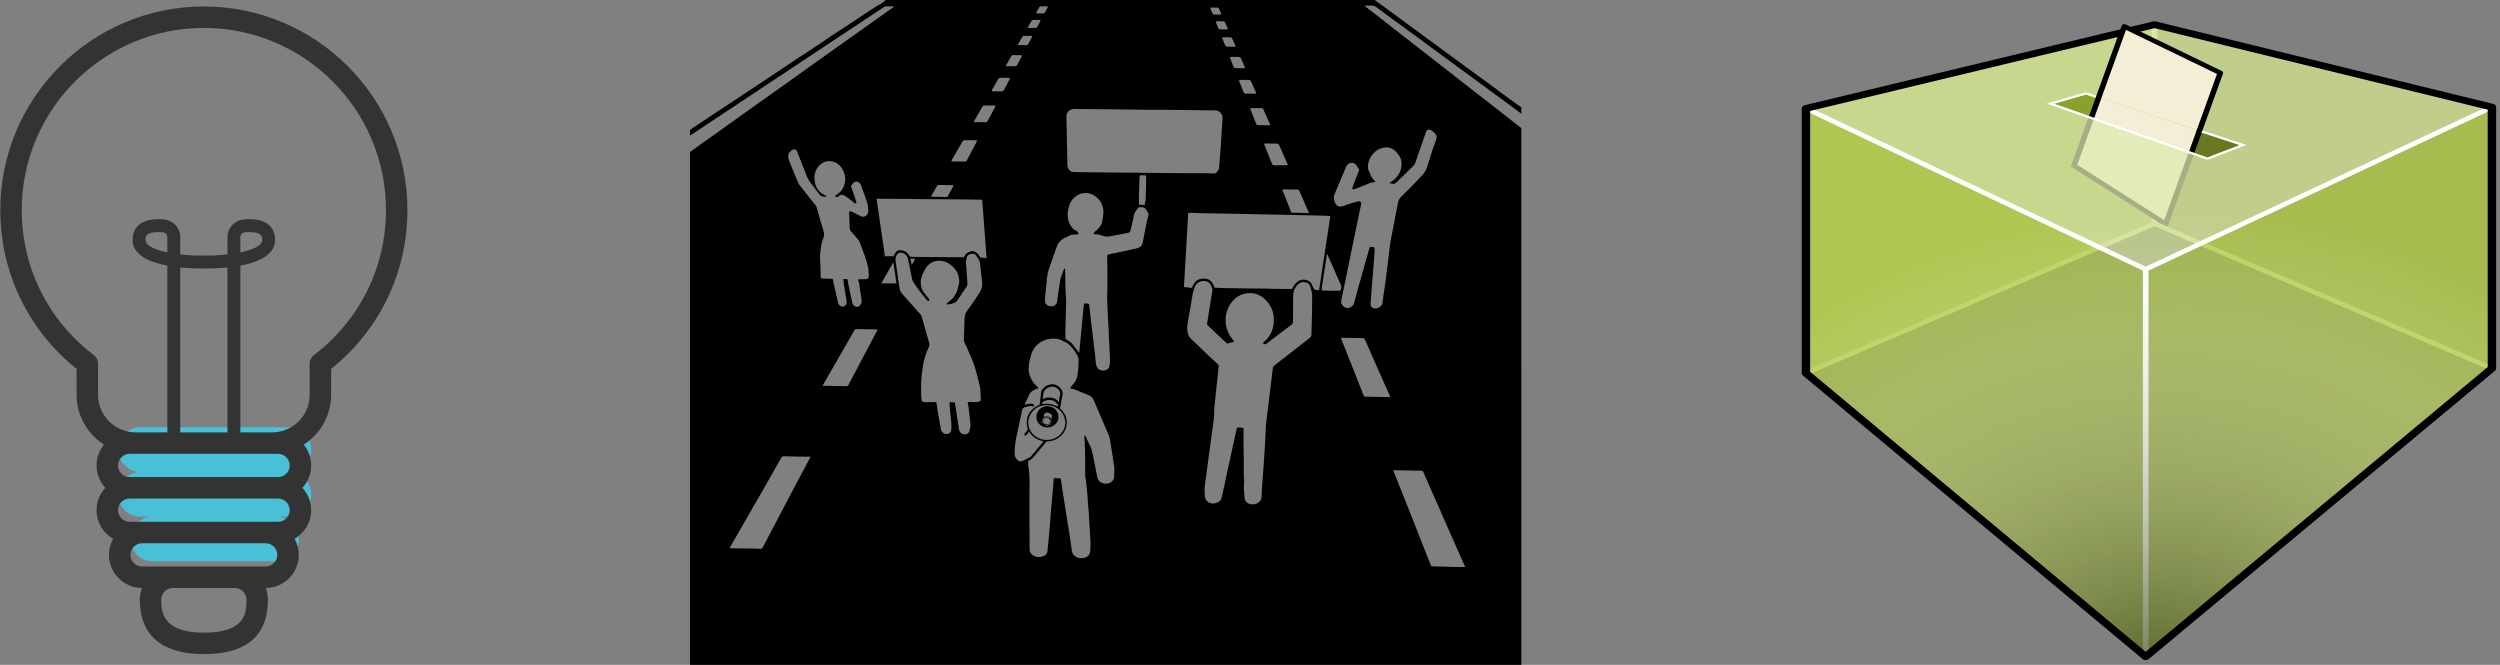 <?xml version="1.0" encoding="UTF-8" standalone="no"?>
<!-- Created with Inkscape (http://www.inkscape.org/) -->

<svg
   xmlns:dc="http://purl.org/dc/elements/1.1/"
   xmlns:cc="http://creativecommons.org/ns#"
   xmlns:rdf="http://www.w3.org/1999/02/22-rdf-syntax-ns#"
   xmlns:svg="http://www.w3.org/2000/svg"
   xmlns="http://www.w3.org/2000/svg"
   xmlns:sodipodi="http://sodipodi.sourceforge.net/DTD/sodipodi-0.dtd"
   xmlns:inkscape="http://www.inkscape.org/namespaces/inkscape"
   width="156.315mm"
   height="41.571mm"
   viewBox="0 0 156.315 41.571"
   version="1.1"
   id="svg8"
   inkscape:version="0.92.5 (2060ec1f9f, 2020-04-08)"
   sodipodi:docname="CollBeh.svg">
  <rect x="0" y="0" width="156.315" height="41.571" fill="#808080" stroke="none"/>
  <defs
     id="defs2">
    <clipPath
       id="clipPath833"
       clipPathUnits="userSpaceOnUse">
      <path
         inkscape:connector-curvature="0"
         id="path831"
         d="M 0,520 H 520 V 0 H 0 Z" />
    </clipPath>
    <clipPath
       id="clipPath885"
       clipPathUnits="userSpaceOnUse">
      <path
         inkscape:connector-curvature="0"
         id="path883"
         d="M 0,799.92 H 999.686 V 0 H 0 Z" />
    </clipPath>
    <radialGradient
       gradientUnits="userSpaceOnUse"
       gradientTransform="matrix(0.885,-1.412,1.359,0.851,-656.54,958.15)"
       r="123.35"
       cy="461.43"
       cx="456.11"
       id="a">
      <stop
         id="stop928"
         offset="0"
         stop-opacity=".76"
         stop-color="#475222" />
      <stop
         id="stop930"
         offset="1"
         stop-opacity="0"
         stop-color="#fff" />
    </radialGradient>
  </defs>
  <sodipodi:namedview
     id="base"
     pagecolor="#ffffff"
     bordercolor="#666666"
     borderopacity="1.0"
     inkscape:pageopacity="0.0"
     inkscape:pageshadow="2"
     inkscape:zoom="1.4"
     inkscape:cx="42.30113"
     inkscape:cy="-36.106397"
     inkscape:document-units="mm"
     inkscape:current-layer="layer1"
     showgrid="false"
     inkscape:window-width="2560"
     inkscape:window-height="1343"
     inkscape:window-x="0"
     inkscape:window-y="0"
     inkscape:window-maximized="1" />
  <g
     inkscape:label="Layer 1"
     inkscape:groupmode="layer"
     id="layer1"
     transform="translate(-14.093,-68.162)">
    <g
       id="g835"
       transform="matrix(0.159,0,0,-0.159,33.554,96.273)">
      <path
         d="m 0,0 v 0 c 0,4.835 -3.956,8.791 -8.791,8.791 h -58.375 c -4.835,0 -8.792,-3.956 -8.792,-8.791 v 0 c 0,-4.835 3.957,-8.791 8.792,-8.791 -4.835,0 -8.792,-3.956 -8.792,-8.792 0,-4.835 3.957,-8.791 8.792,-8.791 h 4.879 c -4.835,0 -8.791,-3.956 -8.791,-8.791 0,-4.836 3.956,-8.792 8.791,-8.792 h 48.616 c 4.836,0 8.792,3.956 8.792,8.792 0,4.835 -3.956,8.791 -8.792,8.791 h 4.88 c 4.835,0 8.791,3.956 8.791,8.791 0,4.836 -3.956,8.792 -8.791,8.792 C -3.956,-8.791 0,-4.835 0,0"
         style="fill:#48c0d8;fill-opacity:1;fill-rule:nonzero;stroke:none"
         id="path837"
         inkscape:connector-curvature="0" />
    </g>
    <g
       id="g839"
       transform="matrix(0.159,0,0,-0.159,29.122,83.943)">
      <path
         d="M 0,0 V 5.958 C 0,6.96 0.733,7.789 1.705,7.886 2.396,7.955 3.048,7.989 3.655,7.989 5.674,7.989 7.19,7.614 7.935,6.905 8.239,6.617 8.635,6.081 8.572,4.759 8.468,2.579 4.818,0.994 0,0 m 28.917,-40.388 c -1.05,-0.798 -1.667,-2.041 -1.667,-3.36 v -12.259 c 0,-8.144 -6.625,-14.769 -14.769,-14.769 H 0 v 65.565 c 6.806,1.288 13.372,4.015 13.645,9.728 0.149,3.139 -1.121,5.034 -2.213,6.071 -2.131,2.024 -5.571,2.812 -10.23,2.351 -3.58,-0.357 -6.28,-3.358 -6.28,-6.981 v -6.751 c -3.109,-0.353 -6.344,-0.504 -9.24,-0.455 -0.018,0 -0.037,10e-4 -0.054,0 -0.008,10e-4 -0.016,0 -0.024,0 -2.896,-0.047 -6.131,0.103 -9.24,0.455 v 6.751 c 0,3.623 -2.7,6.624 -6.28,6.981 -4.658,0.464 -8.099,-0.327 -10.23,-2.351 -1.092,-1.037 -2.362,-2.932 -2.213,-6.071 0.272,-5.714 6.837,-8.44 13.645,-9.728 v -65.565 h -12.481 c -8.144,0 -14.77,6.625 -14.77,14.769 v 12.259 c 0,1.319 -0.616,2.562 -1.667,3.36 -18.007,13.683 -28.335,34.476 -28.335,57.047 0,39.486 32.124,71.61 71.61,71.61 39.486,0 71.611,-32.124 71.611,-71.61 0,-22.571 -10.328,-43.364 -28.337,-57.047 M -5.078,-70.776 h -18.558 v 64.842 c 4.076,-0.413 7.65,-0.419 9.276,-0.393 1.623,-0.027 5.201,-0.021 9.282,0.393 z M -28.714,0 c -4.817,0.995 -8.469,2.58 -8.572,4.759 -0.063,1.322 0.333,1.858 0.637,2.146 0.746,0.709 2.261,1.084 4.281,1.084 0.606,0 1.258,-0.034 1.948,-0.103 0.973,-0.097 1.706,-0.926 1.706,-1.928 z m 43.545,-79.216 c 2.521,0 4.571,-2.051 4.571,-4.572 0,-2.521 -2.05,-4.571 -4.571,-4.571 h -58.375 c -2.521,0 -4.572,2.05 -4.572,4.571 0,2.521 2.051,4.572 4.572,4.572 h 2.349 53.676 z M 9.952,-123.524 H -2.181 -26.533 -38.665 c -2.521,0 -4.572,2.05 -4.572,4.571 0,2.521 2.051,4.571 4.572,4.571 H 9.952 c 2.521,0 4.571,-2.05 4.571,-4.571 0,-2.521 -2.05,-4.571 -4.571,-4.571 m -24.309,-26.023 c -16.748,0 -16.748,8.788 -16.748,13.011 0,2.521 2.051,4.572 4.572,4.572 h 24.352 c 2.521,0 4.572,-2.051 4.572,-4.572 0,-4.866 0,-13.011 -16.748,-13.011 m 33.759,48.177 c 0,-2.521 -2.05,-4.572 -4.571,-4.572 h -4.879 -48.617 -4.879 c -2.521,0 -4.572,2.051 -4.572,4.572 0,2.521 2.051,4.571 4.572,4.571 h 58.375 c 2.521,0 4.571,-2.05 4.571,-4.571 M -14.357,96.709 c -44.14,0 -80.05,-35.911 -80.05,-80.05 0,-24.527 10.908,-47.174 30.003,-62.466 v -10.2 c 0,-8.223 4.302,-15.456 10.771,-19.579 -1.825,-2.24 -2.923,-5.095 -2.923,-8.202 0,-3.391 1.315,-6.473 3.448,-8.791 -2.133,-2.318 -3.448,-5.4 -3.448,-8.791 0,-4.812 2.633,-9.013 6.527,-11.264 -1.046,-1.873 -1.647,-4.026 -1.647,-6.319 0,-7.164 5.819,-12.991 12.978,-13.009 -0.538,-1.426 -0.846,-2.963 -0.846,-4.574 0,-17.73 13.697,-21.451 25.187,-21.451 16.714,0 25.187,7.217 25.187,21.451 0,1.611 -0.308,3.148 -0.845,4.574 7.159,0.018 12.977,5.845 12.977,13.009 0,2.293 -0.601,4.446 -1.647,6.319 3.894,2.251 6.527,6.452 6.527,11.264 0,3.391 -1.315,6.473 -3.447,8.791 2.132,2.318 3.447,5.4 3.447,8.791 0,3.108 -1.098,5.962 -2.923,8.202 6.469,4.124 10.771,11.356 10.771,19.579 v 10.2 c 19.096,15.292 30.004,37.939 30.004,62.466 0,44.139 -35.911,80.05 -80.051,80.05"
         style="fill:#333333;fill-opacity:1;fill-rule:nonzero;stroke:none"
         id="path841"
         inkscape:connector-curvature="0" />
    </g>
    <g
       transform="matrix(0.052,0,0,-0.052,57.233,109.733)"
       inkscape:label="protesting-5441816"
       id="g877">
      <g
         id="g879">
        <g
           clip-path="url(#clipPath885)"
           id="g881">
          <g
             transform="translate(270.611,488.364)"
             id="g887">
            <path
               inkscape:connector-curvature="0"
               id="path889"
               style="fill:#000000;fill-opacity:1;fill-rule:nonzero;stroke:none"
               d="m 0,0 h -5.583 c 0.568,-2.493 1.093,-4.804 1.731,-7.61 1.15,2.128 2.031,3.714 2.866,5.323 C -0.63,-1.602 -0.37,-0.867 0,0 m 153.116,-174.653 c 3.39,0 6.626,0.385 9.722,-0.108 3.061,-0.489 5.981,-1.863 8.961,-2.847 0.543,0.848 0.436,1.576 -0.32,2.311 -0.739,0.717 -1.417,1.513 -2.026,2.344 -0.835,1.14 -1.911,1.788 -3.239,2.287 -4.189,1.573 -8.09,0.953 -11.908,-1.138 -1.147,-0.628 -1.582,-1.44 -1.19,-2.849 m 201.69,476.624 c 1.091,-2.644 1.987,-4.747 2.825,-6.872 0.491,-1.246 1.384,-1.581 2.643,-1.541 2.145,0.067 4.294,-0.008 6.44,0.03 0.497,0.009 0.991,0.229 1.737,0.415 -1.071,2.485 -1.991,4.763 -3.054,6.972 -0.223,0.462 -0.961,0.935 -1.477,0.952 -2.857,0.091 -5.719,0.044 -9.114,0.044 m -195.048,0.859 c -0.115,0.213 -0.23,0.427 -0.344,0.641 -2.766,0 -5.531,0.005 -8.297,-0.003 -0.913,-0.002 -1.388,-0.568 -1.806,-1.322 -0.963,-1.733 -2.023,-3.412 -2.999,-5.139 -0.327,-0.577 -0.879,-1.218 0.05,-2.027 2.393,0 4.93,-0.055 7.461,0.035 0.722,0.026 1.775,0.26 2.083,0.763 1.4,2.28 2.588,4.689 3.852,7.052 m -23.93,-25.323 c 3.298,0 6.535,-0.076 9.761,0.071 0.572,0.026 1.256,0.887 1.621,1.517 1.154,1.994 2.192,4.056 3.253,6.104 0.716,1.382 0.448,1.832 -1.123,1.86 -2.304,0.04 -4.611,0.006 -6.914,0.07 -1.059,0.029 -1.834,-0.276 -2.38,-1.225 -1.385,-2.409 -2.82,-4.789 -4.201,-7.2 -0.131,-0.228 -0.017,-0.595 -0.017,-1.197 m 240.674,-1.695 c -1.469,3.343 -2.617,6.112 -3.934,8.799 -0.229,0.465 -1.166,0.794 -1.79,0.818 -2.71,0.102 -5.425,0.079 -8.138,0.065 -0.274,-0.002 -0.548,-0.251 -1.071,-0.508 0.745,-1.817 1.518,-3.541 2.164,-5.312 1.646,-4.517 1.167,-3.628 5.578,-3.895 2.19,-0.132 4.396,0.01 7.191,0.033 m -235.701,-7.857 c -3.446,0 -6.697,0.001 -9.949,0 -1.042,0 -1.514,-0.739 -1.964,-1.513 -1.4,-2.404 -2.825,-4.793 -4.195,-7.213 -0.366,-0.648 -0.569,-1.388 -0.975,-2.407 3.827,0 7.24,0.02 10.654,-0.014 0.879,-0.009 1.282,0.498 1.636,1.148 1.483,2.717 2.982,5.426 4.424,8.166 0.237,0.452 0.218,1.039 0.369,1.833 m 244.431,-13.073 c -0.027,0.592 0.063,1.021 -0.08,1.347 -1.313,2.989 -2.675,5.956 -4.001,8.939 -0.388,0.873 -1.088,1.07 -1.942,1.071 -2.624,0.004 -5.248,0.046 -7.871,0.023 -0.658,-0.006 -1.315,-0.201 -2.253,-0.355 1.07,-2.597 2.005,-4.865 2.937,-7.135 1.585,-3.862 1.584,-3.868 5.759,-3.888 2.448,-0.011 4.896,-0.002 7.451,-0.002 M 128.613,244.466 c -0.639,0.085 -1.234,0.223 -1.83,0.235 -2.789,0.052 -5.585,-0.029 -8.366,0.142 -1.328,0.081 -2.075,-0.337 -2.695,-1.443 -1.518,-2.706 -3.123,-5.363 -4.669,-8.054 -0.652,-1.135 -1.244,-2.305 -1.834,-3.405 0.312,-0.264 0.428,-0.448 0.547,-0.449 3.749,-0.044 7.499,-0.118 11.246,-0.046 0.558,0.011 1.324,0.601 1.617,1.131 2.002,3.63 3.907,7.314 5.829,10.987 0.102,0.194 0.082,0.451 0.155,0.902 m 268.152,-15.421 c -0.06,0.618 -0.014,0.955 -0.132,1.22 -1.542,3.498 -3.161,6.962 -4.638,10.486 -0.597,1.422 -1.556,1.845 -2.974,1.845 -3.02,0.001 -6.042,0.097 -9.063,0.108 -0.417,0.001 -0.836,-0.261 -1.441,-0.464 0.417,-1.025 0.779,-1.885 1.118,-2.755 1.067,-2.741 2.091,-5.499 3.202,-8.221 0.409,-1.001 0.755,-2.208 2.191,-2.214 3.815,-0.015 7.63,-0.005 11.737,-0.005 M 114.482,217.184 c -1.232,0.134 -2.066,0.295 -2.902,0.303 -2.864,0.031 -5.731,-0.08 -8.589,0.041 -1.595,0.067 -2.463,-0.573 -3.207,-1.906 -2.359,-4.223 -4.832,-8.382 -7.228,-12.584 -0.209,-0.366 -0.179,-0.869 -0.292,-1.49 0.762,-0.114 1.364,-0.277 1.968,-0.283 3.181,-0.037 6.366,0.056 9.541,-0.082 1.69,-0.073 2.668,0.577 3.404,2.014 1.776,3.468 3.63,6.894 5.444,10.341 0.575,1.092 1.124,2.198 1.861,3.646 M -40.277,-29.02 c 0.133,-0.212 0.267,-0.424 0.4,-0.637 h 17.533 c -1.258,8.317 -2.26,16.556 -3.615,24.742 -0.161,0.006 -0.321,0.013 -0.481,0.019 -4.613,-8.041 -9.225,-16.083 -13.837,-24.124 m 430.046,244.037 c 0.099,-0.865 0.041,-1.52 0.256,-2.067 1.693,-4.297 3.446,-8.571 5.164,-12.86 0.435,-1.086 1.145,-1.631 2.364,-1.62 4.062,0.036 8.124,0.013 12.539,0.013 -0.108,0.658 -0.087,1.335 -0.332,1.896 -1.82,4.168 -3.777,8.277 -5.506,12.48 -0.672,1.638 -1.699,2.127 -3.302,2.109 -2.553,-0.03 -5.108,0.031 -7.661,0.048 -1.094,0.007 -2.187,0.001 -3.522,0.001 M 172.79,-172.502 c 0.687,3.755 1.295,7.042 1.878,10.333 0.068,0.378 0.101,0.819 -0.024,1.169 -1.32,3.697 -5.366,7.685 -10.152,7.139 -4.497,-0.514 -10.591,-3.464 -10.352,-10.055 0.019,-0.548 -0.158,-1.101 -0.211,-1.656 -0.095,-0.996 -0.164,-1.996 -0.258,-3.163 0.662,0.157 1.091,0.165 1.416,0.352 2.699,1.545 5.566,1.74 8.565,1.229 3.109,-0.529 6.144,-1.147 8.058,-4.042 0.212,-0.32 0.49,-0.597 1.08,-1.306 M 46.356,88.168 c -0.569,0.143 -0.861,0.276 -1.155,0.28 -5.409,0.075 -10.82,0.078 -16.226,0.237 -1.44,0.042 -2.149,-0.508 -2.793,-1.689 -1.561,-2.862 -3.263,-5.647 -4.874,-8.482 -0.691,-1.216 -1.299,-2.479 -1.955,-3.741 0.382,-0.149 0.522,-0.25 0.665,-0.252 5.89,-0.11 11.782,-0.186 17.671,-0.334 1.185,-0.03 1.653,0.58 2.137,1.503 1.844,3.52 3.769,6.998 5.647,10.501 0.319,0.594 0.553,1.232 0.883,1.977 m 229.79,-23.657 c 0.189,1.314 0.324,2.482 0.533,3.637 0.166,0.915 0.578,1.808 0.614,2.722 0.261,6.748 0.53,13.497 0.64,20.248 0.05,3.058 0.258,6.16 -0.477,9.131 -1.407,0 -2.687,-0.206 -3.861,0.057 -1.19,0.267 -2.169,0.194 -3.376,-0.604 -0.137,-1.907 -0.336,-3.962 -0.422,-6.021 -0.082,-1.976 0.002,-3.958 -0.075,-5.935 -0.137,-3.563 -0.403,-7.122 -0.497,-10.685 -0.078,-2.942 0.01,-5.889 0.036,-8.833 0.011,-1.13 0.053,-2.26 0.078,-3.274 2.49,-0.162 4.615,-0.301 6.807,-0.443 M 96.662,184.243 c -4.469,0 -8.608,-0.1 -12.738,0.051 -1.531,0.056 -2.345,-0.468 -3.049,-1.705 -3.189,-5.601 -6.435,-11.171 -9.636,-16.766 -0.21,-0.366 -0.221,-0.845 -0.411,-1.628 1.002,0 1.773,0.005 2.545,0 3.665,-0.024 7.335,0.052 10.993,-0.123 1.509,-0.072 2.329,0.355 3.022,1.671 2.965,5.632 6.026,11.215 9.021,16.832 0.2,0.376 0.144,0.888 0.253,1.668 m 330.49,-23.637 c -0.336,0.983 -0.531,1.719 -0.835,2.407 -0.643,1.456 -1.362,2.877 -2.014,4.33 -1.794,4.003 -3.588,8.006 -5.338,12.029 -0.505,1.162 -1.199,1.686 -2.549,1.665 -3.993,-0.061 -7.988,0.038 -11.982,0.051 -0.364,0.001 -0.729,-0.165 -1.444,-0.339 0.455,-1.233 0.833,-2.321 1.257,-3.391 1.996,-5.033 4.039,-10.048 5.984,-15.101 0.443,-1.153 1.116,-1.655 2.3,-1.665 4.068,-0.034 8.136,-0.097 12.204,-0.131 0.688,-0.005 1.377,0.08 2.417,0.145 M 74.905,142.084 c -0.957,0.187 -1.409,0.348 -1.864,0.353 -4.535,0.045 -9.072,0.109 -13.606,0.045 -0.67,-0.009 -1.45,-0.533 -1.963,-1.038 -0.549,-0.539 -0.846,-1.336 -1.245,-2.024 -4.001,-6.893 -8.006,-13.784 -11.987,-20.69 -0.244,-0.424 -0.287,-0.964 -0.447,-1.532 0.53,-0.123 0.831,-0.252 1.133,-0.255 5.02,-0.059 10.041,-0.096 15.062,-0.151 1.169,-0.012 1.886,0.518 2.431,1.566 3.35,6.429 6.751,12.829 10.134,19.24 0.731,1.384 1.454,2.774 2.352,4.486 m 345.05,-3.839 c -0.034,-0.514 -0.099,-0.691 -0.047,-0.822 3.095,-7.693 6.241,-15.366 9.271,-23.085 0.608,-1.548 1.501,-1.996 3.067,-1.975 4.556,0.059 9.115,-0.026 13.672,-0.026 0.76,0 1.519,0.148 2.558,0.256 -0.537,1.183 -0.962,2.101 -1.371,3.026 -3.028,6.86 -6.083,13.71 -9.057,20.595 -0.658,1.523 -1.549,2.162 -3.261,2.145 -4.153,-0.041 -8.307,0.142 -12.461,0.191 -0.767,0.009 -1.536,-0.192 -2.371,-0.305 m 53.741,-83.423 c -0.266,0.734 -0.376,1.103 -0.528,1.453 -2.128,4.884 -4.261,9.765 -6.393,14.646 -1.529,3.502 -3.091,6.991 -4.573,10.513 -0.543,1.292 -1.401,1.737 -2.766,1.742 -5.339,0.018 -10.677,0.122 -16.016,0.192 -1.738,0.023 -1.96,-0.335 -1.308,-1.911 1.245,-3.012 2.472,-6.031 3.676,-9.059 2.061,-5.182 4.13,-10.362 6.122,-15.571 0.445,-1.165 1.092,-1.603 2.311,-1.557 1.833,0.068 3.672,0.034 5.507,-0.016 4.53,-0.122 9.06,-0.277 13.968,-0.432 M 495.567,5.833 c -0.251,-0.807 -0.419,-1.172 -0.476,-1.554 -0.98,-6.537 -1.932,-13.078 -2.92,-19.613 -0.999,-6.617 -2.044,-13.227 -3.043,-19.844 -0.395,-2.622 0.072,-3.111 2.662,-3.144 3.338,-0.043 6.675,-0.155 10.013,-0.202 2.787,-0.039 5.576,-0.073 8.362,-0.004 0.618,0.016 1.689,0.381 1.761,0.742 0.407,2.045 1.17,3.995 0.141,6.242 -3.517,7.671 -6.782,15.458 -10.172,23.188 -2.012,4.585 -4.077,9.147 -6.328,14.189 M 180.786,-196.953 c -0.351,1.95 -0.514,3.956 -1.085,5.839 -2.574,8.472 -10.601,15.017 -21.128,15.034 -8.237,0.014 -15.036,-3.189 -19.381,-10.596 -4.194,-7.151 -4.117,-14.349 0.287,-21.264 5.821,-9.137 17.817,-12.464 28.191,-8.106 7.482,3.141 13.155,10.663 13.116,19.093 m -291.914,44.082 c 2.438,0 4.247,0.024 6.055,-0.004 7.502,-0.117 15.004,-0.235 22.505,-0.389 1.271,-0.027 2.062,0.407 2.632,1.595 1.241,2.586 2.6,5.117 3.94,7.654 6.178,11.693 12.365,23.381 18.549,35.07 2.832,5.355 5.67,10.705 8.496,16.063 1.289,2.442 2.555,4.896 4.018,7.704 -1.123,0.086 -1.879,0.185 -2.636,0.196 -7.583,0.11 -15.167,0.164 -22.748,0.344 -1.332,0.032 -2.009,-0.39 -2.627,-1.514 -2.036,-3.7 -4.176,-7.344 -6.283,-11.004 -9.862,-17.131 -19.73,-34.259 -29.586,-51.392 -0.702,-1.22 -1.332,-2.482 -2.315,-4.323 m 682.353,-13.538 c -0.127,0.678 -0.126,1.082 -0.275,1.42 -4.164,9.4 -8.356,18.787 -12.518,28.188 -5.779,13.049 -11.575,26.091 -17.262,39.179 -0.738,1.702 -1.678,2.122 -3.419,2.132 -7.816,0.05 -15.632,0.245 -23.448,0.411 -1.942,0.042 -2.23,-0.339 -1.454,-2.291 2.239,-5.623 4.52,-11.23 6.752,-16.857 4.731,-11.925 9.447,-23.856 14.158,-35.789 1.728,-4.374 3.338,-8.796 5.164,-13.128 1.009,-2.394 0.852,-2.717 3.761,-2.748 8.769,-0.093 17.534,-0.335 26.302,-0.515 0.686,-0.014 1.373,-0.002 2.239,-0.002 m -793.967,-181.424 c 0.752,-0.175 1.051,-0.302 1.353,-0.307 8.301,-0.143 16.603,-0.267 24.904,-0.408 3.507,-0.059 7.018,-0.082 10.52,-0.255 1.53,-0.076 2.271,0.565 2.945,1.853 4.771,9.108 9.642,18.163 14.427,27.264 5.123,9.743 10.16,19.532 15.286,29.274 5.868,11.156 11.78,22.287 17.696,33.416 2.77,5.21 5.607,10.383 8.385,15.588 0.498,0.934 0.854,1.943 1.466,3.356 -1.425,0 -2.358,-0.005 -3.291,0.001 -3.833,0.023 -7.666,0.012 -11.498,0.086 -5.667,0.107 -11.335,0.257 -17.001,0.431 -1.299,0.04 -2.295,-0.218 -2.992,-1.47 -1.629,-2.926 -3.388,-5.781 -5.041,-8.694 -4.252,-7.491 -8.442,-15.017 -12.718,-22.494 -6.813,-11.909 -13.677,-23.788 -20.516,-35.683 -7.677,-13.352 -15.351,-26.707 -23.019,-40.064 -0.3,-0.521 -0.523,-1.087 -0.906,-1.894 m 797.845,93.446 c 0.33,-0.998 0.496,-1.609 0.73,-2.193 3.571,-8.962 7.154,-17.919 10.73,-26.879 3.28,-8.217 6.574,-16.429 9.828,-24.657 3.344,-8.456 6.642,-16.928 9.97,-25.39 2.596,-6.603 5.204,-13.201 7.811,-19.799 1.993,-5.043 4.021,-10.073 5.964,-15.137 0.409,-1.067 0.968,-1.509 2.114,-1.458 1.349,0.059 2.706,-0.053 4.059,-0.094 8.218,-0.25 16.436,-0.53 24.654,-0.736 3.417,-0.086 6.838,-0.014 10.495,-0.014 -0.253,0.767 -0.398,1.37 -0.648,1.927 -0.751,1.674 -1.572,3.316 -2.314,4.992 -5.361,12.114 -10.71,24.232 -16.057,36.35 -4.604,10.433 -9.2,20.871 -13.798,31.307 -4.437,10.07 -8.877,20.14 -13.307,30.213 -1.316,2.994 -2.589,6.004 -3.911,8.995 -0.496,1.121 -1.099,2.033 -2.608,2.038 -4.144,0.011 -8.286,0.155 -12.429,0.239 -5.101,0.102 -10.203,0.207 -15.304,0.291 -1.881,0.031 -3.763,0.005 -5.979,0.005 M -98.922,-24.145 c 0.533,-2.563 0.971,-4.814 1.474,-7.052 1.327,-5.91 2.68,-11.815 4.027,-17.721 0.355,-1.558 0.652,-3.132 1.1,-4.663 0.98,-3.352 5.031,-5.051 7.831,-3.341 1.662,1.015 2.66,3.918 2.228,6.422 -0.648,3.756 -1.296,7.512 -1.917,11.272 -0.489,2.958 -0.953,5.921 -1.399,8.886 -0.292,1.941 -0.531,3.888 -0.799,5.874 h 4.942 c 0.166,-0.494 0.339,-0.855 0.407,-1.234 0.424,-2.346 0.755,-4.711 1.245,-7.043 1.358,-6.47 2.77,-12.928 4.186,-19.386 0.188,-0.854 0.446,-1.711 0.803,-2.508 1.032,-2.308 3.87,-3.77 6.104,-3.213 2.418,0.603 4.955,4.539 4.586,7.079 -0.584,4.026 -0.981,8.089 -1.768,12.075 -0.903,4.58 -0.76,9.358 -2.697,13.725 0.256,0.092 0.401,0.187 0.548,0.19 2.95,0.054 5.9,0.058 8.849,0.152 2.594,0.083 3.793,1.43 3.651,3.971 -0.053,0.956 -0.117,1.911 -0.19,2.865 -0.185,2.385 -0.096,4.834 -0.629,7.139 -0.986,4.263 -2.158,8.503 -3.579,12.641 -2.124,6.187 -4.49,12.293 -6.854,18.394 -0.446,1.151 -1.263,2.203 -2.075,3.159 -2.78,3.277 -5.625,6.5 -8.466,9.724 -0.888,1.008 -1.239,2.109 -1.26,3.478 -0.069,4.466 -0.271,8.931 -0.447,13.395 -0.083,2.134 -0.224,4.265 -0.342,6.457 1.401,0.608 2.643,0.325 3.912,-0.323 3.555,-1.814 7.112,-3.63 10.724,-5.325 0.873,-0.409 2.004,-0.608 2.947,-0.461 3.067,0.478 5.771,3.474 5.616,6.759 -0.179,3.794 -0.368,7.646 -1.681,11.303 -1.991,5.549 -3.932,11.116 -5.934,16.66 -0.567,1.568 -1.076,3.211 -1.956,4.601 -2.401,3.793 -6.776,3.749 -8.741,0.787 -0.524,-0.791 -1.233,-1.463 -1.875,-2.174 -0.593,-0.658 -0.706,-1.33 -0.383,-2.194 1.061,-2.838 2.068,-5.697 3.058,-8.561 1.044,-3.022 2.041,-6.061 3.068,-9.089 0.257,-0.759 0.198,-1.425 -0.496,-1.917 -0.74,-0.524 -1.329,-0.174 -1.922,0.331 -1.399,1.189 -2.78,2.405 -4.245,3.509 -2.287,1.725 -4.57,3.471 -6.979,5.014 -2.361,1.512 -4.851,2.129 -7.164,-0.234 -0.166,-0.169 -0.381,-0.29 -0.574,-0.431 -1.302,-0.952 -2.59,-1.12 -3.87,0.044 -0.047,1.174 0.765,1.619 1.597,2.164 1.397,0.916 2.843,1.832 4.016,3.002 10.421,10.384 6.968,28.393 -3.968,34.84 -6.635,3.912 -14.589,3.206 -20.145,-2.12 -5.437,-5.212 -7.345,-11.766 -6.365,-19.042 1.084,-8.046 5.123,-14.184 12.811,-17.534 0.398,-0.174 0.746,-0.464 1.527,-0.959 -0.871,-0.413 -1.385,-0.869 -1.89,-0.86 -2.719,0.05 -5.142,0.74 -6.879,3.124 -2.63,3.61 -5.346,7.159 -8.092,10.682 -3.39,4.349 -6.461,8.867 -8.116,14.202 -0.071,0.228 -0.149,0.455 -0.237,0.677 -2.193,5.564 -4.376,11.133 -6.589,16.689 -1.297,3.257 -2.628,6.501 -3.978,9.737 -0.716,1.719 -2.04,2.395 -3.848,1.927 -0.756,-0.196 -1.531,-0.524 -2.154,-0.985 -1.022,-0.756 -1.983,-1.619 -2.859,-2.541 -0.46,-0.483 -0.815,-1.153 -0.994,-1.801 -0.846,-3.044 -0.326,-6.007 0.836,-8.855 3.16,-7.746 6.36,-15.476 9.589,-23.194 0.735,-1.757 1.402,-3.625 2.525,-5.123 3.63,-4.844 7.451,-9.546 11.213,-14.29 2.675,-3.374 5.388,-6.717 8.053,-10.098 0.538,-0.681 1.109,-1.413 1.373,-2.218 0.717,-2.184 1.264,-4.423 1.904,-6.634 2.168,-7.492 4.208,-15.024 6.598,-22.444 0.815,-2.529 0.681,-4.833 0.126,-7.249 -0.195,-0.849 -0.623,-1.642 -0.879,-2.481 -0.744,-2.436 -1.847,-4.842 -2.1,-7.332 -0.594,-5.846 -1.835,-11.639 -1.362,-17.594 0.422,-5.326 0.519,-10.678 0.719,-16.019 0.044,-1.167 -0.024,-2.346 -0.144,-3.509 -0.164,-1.575 0.57,-2.675 2.139,-2.894 0.707,-0.098 1.437,-0.03 2.156,-0.047 3.343,-0.081 6.686,-0.165 10.353,-0.257 m 72.943,27.083 c 0.934,1.593 1.725,2.877 2.453,4.196 1.568,2.84 4.483,3.295 7.06,3.055 C -12.52,9.821 -9.199,7.675 -7.232,4.098 -6.387,2.559 -5.41,2.193 -3.821,2.197 1.452,2.208 6.724,2.068 11.998,2.03 26.942,1.924 41.886,1.839 56.831,1.747 c 0.78,-0.005 1.561,-0.001 2.171,-0.001 0.697,1.396 1.065,2.685 1.857,3.61 2.08,2.431 5.136,3.087 8.037,3.951 0.343,0.102 0.816,0.018 1.151,-0.141 2.505,-1.194 5.218,-2.106 6.611,-4.839 0.39,-0.764 0.873,-1.486 1.364,-2.191 0.216,-0.31 0.54,-0.732 0.846,-0.761 2.337,-0.22 4.682,-0.356 7.215,-0.532 -1.788,23.52 -3.55,46.705 -5.316,69.93 -0.665,0.081 -1.131,0.179 -1.599,0.188 -3.993,0.08 -7.987,0.16 -11.98,0.207 -8.708,0.104 -17.416,0.208 -26.124,0.278 -10.87,0.087 -21.74,0.12 -32.609,0.213 -5.99,0.051 -11.978,0.214 -17.967,0.262 -11.509,0.094 -23.019,0.146 -34.528,0.202 -0.602,0.002 -1.205,-0.123 -2.123,-0.223 3.338,-23.065 6.646,-45.924 9.98,-68.962 z m 579.752,89.788 c -0.691,-0.295 -0.888,-0.413 -1.101,-0.464 -2.089,-0.494 -4.266,-0.751 -6.254,-1.507 -5.437,-2.069 -10.792,-4.358 -16.189,-6.532 -0.811,-0.327 -1.666,-0.613 -2.526,-0.725 -1.682,-0.22 -2.313,0.696 -1.703,2.293 0.995,2.608 1.948,5.233 2.958,7.835 1.472,3.789 2.963,7.569 4.479,11.34 0.435,1.081 0.671,2.104 -0.035,3.161 -1.273,1.906 -2.357,3.973 -3.859,5.673 -0.745,0.843 -2.21,1.303 -3.406,1.443 -3.364,0.394 -6.286,-1.298 -7.685,-4.495 -2.455,-5.61 -4.747,-11.29 -7.116,-16.938 -2.209,-5.27 -4.4,-10.549 -6.66,-15.798 -0.867,-2.015 -1.572,-3.991 -0.831,-6.214 0.172,-0.515 0.056,-1.119 0.172,-1.66 0.986,-4.557 4.627,-9.274 10.71,-6.863 5.185,2.056 10.626,3.465 15.96,5.14 0.909,0.286 1.841,0.529 2.78,0.688 1.648,0.277 3.372,-1.44 3.042,-3.072 -1.279,-6.326 -2.598,-12.645 -3.913,-18.964 -2.336,-11.236 -4.7,-22.467 -7.013,-33.708 -2.458,-11.947 -4.858,-23.906 -7.308,-35.855 -1.857,-9.057 -3.667,-18.125 -5.673,-27.15 -0.796,-3.58 0.788,-6.146 3.185,-8.165 3.822,-3.221 10.599,-0.885 12.041,4.085 1.973,6.806 3.699,13.683 5.577,20.517 1.455,5.298 2.987,10.575 4.472,15.865 2.498,8.89 4.973,17.786 7.482,26.673 0.472,1.667 1.057,3.302 1.619,5.045 1.846,-0.125 3.542,-0.241 5.064,-0.345 0.222,-1.826 0.638,-3.386 0.557,-4.92 -0.283,-5.333 -0.717,-10.659 -1.135,-15.984 -0.543,-6.912 -1.146,-13.819 -1.683,-20.731 -0.686,-8.822 -1.324,-17.648 -1.998,-26.471 -0.208,-2.715 1.253,-4.754 3.863,-5.509 4.803,-1.39 10.168,2.634 10.527,6.801 0.465,5.38 1.436,10.716 2.208,16.068 0.577,4.002 1.23,7.993 1.766,12 0.476,3.555 0.819,7.128 1.253,10.688 0.926,7.598 2.015,15.18 2.767,22.795 0.653,6.603 1.798,13.112 3.052,19.61 2.508,12.995 5.098,25.973 7.554,38.977 0.523,2.77 1.563,5.036 3.637,7.038 5.692,5.498 11.253,11.134 16.791,16.789 3.282,3.351 6.496,6.776 9.591,10.299 1.46,1.665 2.84,3.514 3.768,5.507 1.135,2.439 1.778,5.11 2.597,7.693 1.831,5.781 3.587,11.588 5.475,17.35 1.268,3.868 2.744,7.668 4.065,11.519 0.722,2.108 0.973,4.292 -0.606,6.126 -1.293,1.503 -2.738,2.9 -4.266,4.163 -0.765,0.633 -1.829,0.991 -2.818,1.249 -2.312,0.604 -3.762,-0.272 -4.547,-2.527 -1.493,-4.296 -3.025,-8.579 -4.508,-12.877 -2.842,-8.232 -5.634,-16.48 -8.524,-24.695 -0.38,-1.082 -1.059,-2.156 -1.864,-2.974 -3.25,-3.302 -6.605,-6.502 -9.92,-9.74 -3.544,-3.461 -7.077,-6.934 -10.642,-10.374 -0.624,-0.602 -1.348,-1.117 -2.086,-1.576 -0.372,-0.232 -0.895,-0.393 -1.318,-0.337 -1.563,0.206 -3.113,0.517 -5.219,0.885 1.194,0.906 1.975,1.531 2.788,2.111 0.904,0.644 1.913,1.16 2.744,1.884 3.597,3.134 6.287,6.848 7.92,11.427 1.651,4.634 1.751,9.169 0.262,13.777 -1.05,3.253 -3.26,5.755 -5.472,8.28 -3.918,4.471 -8.814,6.215 -14.588,5.333 -10.115,-1.546 -18.101,-10.616 -19.341,-20.779 -0.328,-2.688 -0.169,-5.414 1.281,-7.886 0.466,-0.793 0.875,-1.641 1.169,-2.511 0.952,-2.817 2.345,-5.38 4.299,-7.616 0.611,-0.7 1.364,-1.276 2.332,-2.165 M 203.124,-53.875 c 1.809,0 3.378,0.089 4.925,-0.055 0.458,-0.043 1.085,-0.674 1.23,-1.158 0.294,-0.976 0.325,-2.035 0.441,-3.062 0.563,-4.977 1.096,-9.957 1.682,-14.932 0.932,-7.902 1.9,-15.801 2.85,-23.702 0.731,-6.081 1.485,-12.16 2.177,-18.246 0.404,-3.554 0.632,-7.131 1.089,-10.678 0.199,-1.546 0.547,-3.156 1.228,-4.541 1.596,-3.249 4.617,-4.254 7.977,-4.266 2.812,-0.009 6.36,2.205 6.852,4.434 0.561,2.548 0.962,5.196 0.935,7.794 -0.047,4.607 -0.515,9.207 -0.723,13.814 -0.385,8.505 -0.683,17.013 -1.069,25.517 -0.162,3.571 -0.502,7.133 -0.681,10.704 -0.208,4.127 -0.316,8.258 -0.492,12.387 -0.196,4.619 -0.523,9.235 -0.593,13.855 -0.044,2.944 0.393,5.891 0.411,8.839 0.047,8.048 0.005,16.097 -0.039,24.145 -0.03,5.33 -0.056,10.661 -0.233,15.986 -0.043,1.317 0.256,1.895 1.534,2.147 2.961,0.585 5.904,1.272 8.858,1.9 4.904,1.041 9.815,2.052 14.716,3.106 3.257,0.701 6.497,1.474 9.753,2.18 4.037,0.876 6.975,2.91 7.824,7.229 0.858,4.372 1.725,8.742 2.593,13.112 0.648,3.273 1.255,6.555 1.967,9.814 0.765,3.492 1.648,6.957 2.439,10.443 0.1,0.441 0.108,1.021 -0.099,1.393 -1.086,1.946 -2.118,3.947 -3.432,5.735 -1.353,1.838 -6.409,2.632 -8.393,1.538 -0.273,-0.15 -0.551,-0.356 -0.729,-0.605 -1.871,-2.601 -4.199,-4.759 -4.78,-8.317 -0.985,-6.027 -2.692,-11.933 -4.007,-17.91 -0.443,-2.017 -1.048,-3.669 -3.515,-3.694 -0.468,-0.004 -0.931,-0.218 -1.402,-0.306 -6.653,-1.252 -13.313,-2.47 -19.959,-3.762 -2.785,-0.541 -5.481,-0.515 -8.203,0.4 -3.233,1.088 -6.411,2.514 -9.999,1.946 -0.442,-0.07 -1.186,0.476 -1.435,0.931 -0.172,0.314 0.126,1.108 0.461,1.434 0.967,0.945 2.079,1.739 3.099,2.632 3.435,3.007 6.118,6.496 6.856,11.149 0.471,2.975 1.053,5.954 1.22,8.951 0.449,8.072 -2.346,14.845 -8.721,19.951 -9.271,7.425 -20.802,5.596 -28.018,-2.599 -2.79,-3.168 -4.155,-6.874 -5.1,-10.904 C 183.103,54.393 182.927,48.1 185.97,42 c 1.655,-3.319 3.654,-6.317 7.132,-8.042 0.92,-0.457 1.802,-1.072 2.541,-1.782 0.451,-0.434 0.811,-1.18 0.827,-1.796 0.021,-0.849 -0.741,-1.107 -1.533,-1.155 -1.193,-0.073 -2.383,-0.258 -3.574,-0.265 -2.266,-0.012 -4.419,-0.306 -6.413,-1.529 -1.357,-0.832 -2.786,-1.603 -4.275,-2.151 -3.363,-1.237 -5.743,-3.636 -7.925,-6.313 -0.449,-0.55 -1,-1.076 -1.254,-1.714 -0.913,-2.29 -1.746,-4.614 -2.559,-6.942 -2.283,-6.539 -4.34,-13.165 -6.874,-19.605 -2.042,-5.191 -3.009,-10.535 -3.571,-16.009 -0.593,-5.775 -1.172,-11.552 -1.715,-17.332 -0.254,-2.694 -0.606,-5.4 -0.553,-8.094 0.059,-2.995 2.325,-5.6 5.1,-6.199 4.119,-0.889 6.623,0.059 8.469,2.671 1.05,1.487 1.025,3.12 1.264,4.759 0.951,6.535 1.933,13.065 2.919,19.595 0.475,3.148 0.821,6.312 2.083,9.304 1.142,2.707 2.063,5.507 3.117,8.252 0.087,0.228 0.448,0.352 0.99,0.75 0.15,-0.952 0.334,-1.619 0.349,-2.289 0.164,-7.464 0.251,-14.93 0.465,-22.393 0.125,-4.36 0.461,-8.713 0.663,-13.07 0.08,-1.732 0.107,-3.47 0.063,-5.203 -0.109,-4.376 -0.289,-8.75 -0.412,-13.126 -0.179,-6.439 -0.358,-12.878 -0.487,-19.319 -0.062,-3.079 -0.011,-6.16 -0.011,-9.211 1.634,-1.091 3.125,-2.175 4.702,-3.114 1.752,-1.045 3.127,-2.433 4.332,-4.053 1.949,-2.622 3.951,-5.202 5.942,-7.792 0.424,-0.55 0.895,-1.065 1.705,-2.022 1.906,20.022 3.764,39.539 5.647,59.314 M 63.229,-172.534 c 1.389,0.176 2.497,0.564 3.517,0.399 3.359,-0.542 6.674,-0.464 9.977,0.268 1.929,0.427 2.505,1.245 2.405,3.203 -0.154,3.026 -0.288,6.051 -0.48,9.074 -0.111,1.745 -0.126,3.529 -0.519,5.217 -1.446,6.208 -2.928,12.414 -4.605,18.562 -1.13,4.146 -2.455,8.256 -3.981,12.272 -1.605,4.228 -3.548,8.328 -5.351,12.48 -1.237,2.851 -2.251,5.834 -3.804,8.502 -1.28,2.199 -1.796,4.379 -1.679,6.83 0.177,3.664 0.34,7.329 0.472,10.996 0.181,5.023 0.199,10.058 0.558,15.069 0.126,1.755 0.753,3.64 1.678,5.14 1.962,3.177 4.308,6.116 6.428,9.199 3.337,4.854 6.795,9.638 9.867,14.657 2.347,3.832 3.691,8.039 3.045,12.739 -0.877,6.384 -1.525,12.8 -2.233,19.206 -0.376,3.394 -0.65,6.776 -3.077,9.534 C 74.618,1.756 74.155,3.012 73.412,4.044 73.01,4.603 72.434,5.107 71.828,5.437 69.337,6.793 64.677,5.68 62.971,3.364 62.74,3.051 62.512,2.667 62.47,2.295 62.206,-0.061 60.934,-2.23 61.184,-4.677 c 0.136,-1.342 0.311,-2.68 0.402,-4.024 0.463,-6.833 0.831,-13.674 1.401,-20.498 0.161,-1.936 -0.123,-3.462 -1.288,-5.084 -3.387,-4.721 -6.673,-9.523 -9.794,-14.423 -1.532,-2.405 -3.234,-4.289 -6.149,-4.838 -0.685,-0.129 -1.285,-0.699 -1.97,-0.84 -1.545,-0.319 -3.113,-0.548 -4.683,-0.688 -0.327,-0.03 -0.906,0.429 -0.996,0.763 -0.086,0.319 0.215,0.892 0.519,1.14 1.548,1.261 3.245,2.352 4.711,3.697 1.459,1.338 2.98,2.74 3.988,4.408 2.014,3.33 3.96,6.751 4.475,10.735 0.031,0.235 0.111,0.468 0.203,0.688 1.434,3.409 1.29,6.997 0.798,10.497 -0.582,4.137 -2.391,7.833 -5.066,11.108 -3.589,4.395 -7.972,7.588 -13.514,8.942 -7.406,1.809 -13.841,0.046 -19.193,-5.51 -2.326,-2.415 -3.498,-5.472 -5.022,-8.348 -2.013,-3.796 -3.383,-7.726 -3.102,-12.101 0.281,-4.363 1.118,-8.517 4.05,-11.997 1.851,-2.198 3.634,-4.454 5.406,-6.718 1.196,-1.528 1.26,-2.245 0.411,-2.853 -0.818,-0.586 -1.468,-0.29 -2.726,1.174 -5.835,6.793 -11.248,13.898 -16.083,21.444 -0.844,1.318 -1.326,2.679 -1.628,4.182 -1.599,7.969 -3.141,15.952 -4.907,23.885 -0.902,4.053 -3.772,6.455 -7.795,7.149 -1.293,0.224 -3.124,-0.07 -4.056,-0.88 -2.16,-1.878 -3.083,-4.688 -3.021,-7.462 0.07,-3.168 0.779,-6.323 1.23,-9.481 1.104,-7.738 2.216,-15.475 3.33,-23.211 0.472,-3.281 1.321,-6.34 3.792,-8.832 2.521,-2.541 4.792,-5.33 7.177,-8.006 4.878,-5.473 9.776,-10.929 14.62,-16.432 0.598,-0.68 1.077,-1.555 1.342,-2.423 0.767,-2.514 1.367,-5.079 2.088,-7.608 2.294,-8.044 4.618,-16.079 6.92,-24.121 0.5,-1.747 0.344,-3.362 -0.463,-5.085 -3.16,-6.746 -5.593,-13.771 -6.789,-21.133 -0.969,-5.975 -1.825,-11.994 -2.225,-18.026 -0.406,-6.13 -0.24,-12.301 -0.222,-18.453 0.006,-1.824 0.305,-3.654 0.567,-5.468 0.28,-1.941 0.79,-2.453 2.686,-2.845 0.696,-0.144 1.424,-0.176 2.137,-0.18 3.359,-0.018 6.717,-0.009 10.076,-0.009 h 2.647 c 0.307,-1.34 0.619,-2.404 0.786,-3.491 0.461,-2.992 0.789,-6.006 1.302,-8.988 1.131,-6.588 2.432,-13.148 3.482,-19.747 0.487,-3.064 2.139,-4.897 4.927,-5.863 3.131,-1.084 6.952,0.746 7.439,3.648 0.619,3.682 0.378,7.368 0.089,11.051 -0.147,1.878 -0.404,3.747 -0.593,5.622 -0.325,3.219 -0.669,6.437 -0.94,9.662 -0.218,2.591 -0.339,5.191 -0.514,7.951 h 6.329 c 0.44,-2.553 0.891,-4.973 1.27,-7.405 1.302,-8.341 2.58,-16.687 3.865,-25.031 0.329,-2.134 1.2,-3.93 3.077,-5.148 3.421,-2.22 8.523,-1.034 9.547,3.391 0.799,3.457 1.76,6.783 0.867,10.335 -0.057,0.227 0.007,0.481 -0.021,0.718 -0.68,5.857 -1.334,11.717 -2.068,17.567 -0.226,1.791 -0.676,3.554 -1.083,5.636 m 213.06,351.607 v 0.086 c -0.958,0 -1.915,-0.011 -2.873,0.002 -10.939,0.141 -21.877,0.299 -32.816,0.423 -9.495,0.108 -18.99,0.171 -28.485,0.269 -6.784,0.07 -13.568,0.18 -20.352,0.233 -1.026,0.008 -2.099,-0.047 -3.071,-0.34 -4.372,-1.317 -6.692,-4.532 -6.658,-9.378 0.034,-5.014 0.249,-10.028 0.358,-15.042 0.123,-5.661 0.204,-11.323 0.326,-16.984 0.131,-6.05 0.296,-12.098 0.431,-18.148 0.058,-2.543 0.093,-5.087 0.108,-7.631 0.018,-3.215 1.474,-5.668 4.06,-7.434 0.735,-0.501 1.732,-0.826 2.622,-0.858 4.707,-0.171 9.418,-0.255 14.128,-0.308 8.391,-0.092 16.784,-0.13 25.176,-0.211 8.148,-0.079 16.297,-0.194 24.445,-0.273 8.472,-0.081 16.943,-0.126 25.414,-0.207 8.309,-0.079 16.617,-0.194 24.926,-0.272 8.712,-0.082 17.424,-0.155 26.135,-0.199 5.997,-0.031 11.995,0.026 17.992,-0.018 3.591,-0.027 7.18,-0.175 10.77,-0.265 1.406,-0.035 2.701,0.259 3.725,1.308 1.769,1.813 3.002,3.836 3.115,6.495 0.143,3.332 0.481,6.657 0.739,9.985 0.408,5.24 0.864,10.477 1.219,15.721 0.486,7.15 0.887,14.306 1.34,21.458 0.241,3.816 0.57,7.628 0.763,11.446 0.22,4.373 -3.335,9.458 -8.491,9.403 -3.909,-0.041 -7.819,0.083 -11.728,0.133 -15.727,0.202 -31.451,0.442 -47.178,0.591 -8.713,0.083 -17.427,0.015 -26.14,0.015 m 84.048,-213.892 c 2.96,-0.164 5.819,-0.411 8.68,-0.466 10.541,-0.199 21.084,-0.357 31.626,-0.488 7.354,-0.091 14.709,-0.09 22.064,-0.178 2.948,-0.035 5.894,-0.255 8.842,-0.294 6.794,-0.089 13.589,-0.108 20.384,-0.184 1.08,-0.012 1.679,0.331 2.197,1.381 0.84,1.702 1.83,3.392 3.058,4.827 2.756,3.217 6.241,5.401 10.604,5.006 2.945,-0.267 5.871,-0.903 8.031,-3.568 1.429,-1.763 2.156,-3.678 2.842,-5.71 0.301,-0.893 0.619,-1.646 1.518,-2.294 1.803,-1.301 3.684,-0.947 5.673,-1.013 4.527,29.781 9.031,59.406 13.552,89.145 -2.453,0.154 -4.665,0.363 -6.881,0.418 -7.744,0.193 -15.49,0.332 -23.235,0.493 -7.586,0.159 -15.171,0.321 -22.756,0.479 -7.826,0.162 -15.652,0.319 -23.476,0.482 -7.506,0.156 -15.011,0.325 -22.517,0.476 -11.579,0.233 -23.159,0.468 -34.738,0.679 -6.55,0.119 -13.101,0.158 -19.65,0.296 -4.787,0.101 -9.572,0.311 -14.359,0.458 -1.014,0.032 -2.03,0.005 -3.291,0.005 -1.713,-29.886 -3.411,-59.464 -5.118,-89.22 3.265,-0.349 6.323,-0.676 9.41,-1.006 0.691,1.334 1.365,2.51 1.923,3.737 2.471,5.43 7.27,7.462 12.618,7.493 4.773,0.027 9.004,-2.031 11.101,-6.921 0.564,-1.317 1.219,-2.595 1.898,-4.033 m -185.89,-145.156 c 0.701,-0.672 1.303,-1.199 1.847,-1.78 11.1,-11.883 6.551,-29.489 -7.44,-35.706 -3.563,-1.583 -7.264,-2.362 -10.819,-2.212 -0.798,-1.077 -1.37,-1.934 -2.026,-2.721 -4.089,-4.907 -8.213,-9.784 -12.29,-14.7 -1.841,-2.221 -3.628,-4.471 -6.523,-5.414 -0.905,-0.295 -1.154,-1.002 -1.095,-1.897 0.17,-2.623 0.07,-5.291 0.527,-7.862 0.937,-5.275 1.176,-10.57 1.13,-15.901 -0.061,-7.04 -0.135,-14.079 -0.159,-21.119 -0.033,-9.762 -0.05,-19.525 -0.023,-29.288 0.014,-4.993 0.166,-9.985 0.203,-14.977 0.04,-5.407 0.034,-10.816 0.018,-16.223 -0.007,-2.433 1.139,-4.32 2.861,-5.83 3.842,-3.371 8.35,-3.814 13.017,-2.325 3.241,1.034 5.412,3.171 5.698,6.905 0.414,5.395 1.053,10.772 1.563,16.159 0.436,4.595 0.86,9.191 1.228,13.791 0.475,5.949 0.836,11.906 1.341,17.851 0.863,10.159 1.811,20.31 2.7,30.467 0.213,2.442 0.363,4.89 0.474,7.34 0.043,0.962 0.417,1.606 1.374,1.589 2.361,-0.042 4.719,-0.191 6.982,-0.293 0.224,-0.641 0.381,-0.933 0.425,-1.242 0.483,-3.385 0.899,-6.779 1.427,-10.157 1.388,-8.89 2.83,-17.771 4.238,-26.657 1.756,-11.085 3.518,-22.169 5.238,-33.26 0.744,-4.802 1.352,-9.626 2.096,-14.428 0.364,-2.348 0.647,-4.776 2.558,-6.528 3.844,-3.525 8.347,-4.613 13.273,-3.043 3.775,1.204 6.282,3.726 6.415,8.019 0.107,3.427 0.516,6.864 0.361,10.277 -0.371,8.195 -1.015,16.378 -1.509,24.567 -0.221,3.652 -0.269,7.315 -0.539,10.962 -0.281,3.799 -0.802,7.58 -1.093,11.379 -0.268,3.5 -0.255,7.024 -0.573,10.518 -0.539,5.902 -1.24,11.79 -1.873,17.683 -0.018,0.159 -0.015,0.326 -0.064,0.475 -1.072,3.23 -0.675,6.593 -0.784,9.891 -0.15,4.517 0.064,9.043 0.026,13.565 -0.042,5.082 -0.131,10.166 -0.313,15.245 -0.148,4.135 -0.473,8.263 -0.698,12.396 -0.035,0.65 -0.405,1.417 0.565,1.987 0.347,-0.423 0.781,-0.785 1.001,-1.249 1.874,-3.949 3.58,-7.984 5.586,-11.863 2.618,-5.065 3.027,-10.675 4.243,-16.076 1.391,-6.185 2.434,-12.449 3.678,-18.669 0.324,-1.624 0.637,-3.298 1.301,-4.796 1.511,-3.413 4.614,-4.707 8.017,-5.283 5.204,-0.883 11.779,2.414 11.544,9.487 -0.078,2.306 0.08,4.621 0.083,6.931 0.002,1.349 0.029,2.716 -0.161,4.045 -0.76,5.345 -1.587,10.68 -2.419,16.014 -0.893,5.742 -1.803,11.481 -2.746,17.216 -0.166,1.012 -0.433,2.031 -0.814,2.982 -1.033,2.578 -2.15,5.123 -3.237,7.679 -3.082,7.245 -6.166,14.488 -9.246,21.732 -2.025,4.764 -3.964,9.568 -6.101,14.28 -1.168,2.575 -2.975,4.677 -5.727,5.787 -2.796,1.129 -5.526,2.436 -8.365,3.441 -4.495,1.59 -8.678,4.075 -13.494,4.764 -0.26,0.037 -0.481,0.344 -0.818,0.6 1.089,1.357 1.991,2.742 3.146,3.867 2.474,2.406 3.838,5.36 4.955,8.559 0.911,2.607 1.116,5.282 1.402,7.958 0.346,3.243 0.605,6.501 0.754,9.759 0.189,4.1 -0.515,7.89 -2.918,11.486 -3.948,5.907 -7.949,11.6 -14.89,14.334 -0.443,0.175 -0.872,0.405 -1.276,0.66 -2.535,1.602 -5.257,2.398 -8.289,2.583 -3.775,0.232 -7.452,0.2 -11.113,-0.912 -8.075,-2.452 -14.093,-7.333 -17.474,-15.083 -1.292,-2.961 -1.947,-6.216 -2.73,-9.376 -1.61,-6.505 -2.352,-13.005 0.145,-19.519 1.772,-4.622 4.262,-8.695 8.045,-11.942 0.816,-0.7 1.498,-1.556 2.39,-2.497 -0.684,-0.304 -1.09,-0.526 -1.521,-0.672 -2.656,-0.897 -5.254,-1.939 -7.385,-3.804 -0.871,-0.762 -1.67,-1.727 -2.18,-2.758 -1.45,-2.931 -2.722,-5.948 -4.089,-8.921 -0.513,-1.117 -1.092,-2.205 -1.88,-3.782 1.779,0.373 3.001,0.641 4.228,0.883 2.222,0.437 4.452,0.525 6.592,-0.309 0.472,-0.184 0.996,-0.859 1.049,-1.357 0.089,-0.831 -0.604,-1.22 -1.414,-1.277 -0.238,-0.016 -0.506,-0.068 -0.715,0.013 -2.751,1.071 -5.366,0.014 -7.98,-0.568 -3.377,-0.751 -4.467,-2.076 -4.934,-5.519 -0.075,-0.554 -0.122,-1.113 -0.24,-1.658 -2.168,-10.057 -4.332,-20.115 -6.525,-30.167 -0.919,-4.217 -1.448,-8.479 -1.64,-12.784 -0.102,-2.309 -0.286,-4.624 -0.195,-6.928 0.116,-2.943 1.559,-5.345 3.789,-7.183 1.291,-1.064 2.769,-1.928 4.612,-1.039 0.766,0.37 1.672,0.449 2.438,0.818 2.226,1.071 4.445,2.167 6.603,3.367 0.954,0.529 1.901,1.209 2.602,2.032 4.557,5.348 9.048,10.75 13.547,16.145 0.326,0.392 0.544,0.874 0.944,1.53 -7.322,1.558 -13.112,5.073 -17.141,11.457 -1.068,-1.324 -1.936,-2.455 -2.864,-3.534 -0.942,-1.096 -1.749,-1.302 -2.428,-0.663 -0.859,0.806 -0.445,1.592 0.136,2.324 0.893,1.126 1.742,2.297 2.737,3.327 0.836,0.866 0.958,1.679 0.586,2.805 -3.691,11.189 2.004,22.49 12.659,27.308 0.571,0.258 1.139,0.521 1.676,0.767 0.149,0.742 0.32,1.359 0.393,1.988 0.507,4.356 0.983,8.715 1.5,13.07 0.083,0.699 0.147,1.495 0.518,2.047 2.228,3.31 4.905,6.168 9.01,6.994 2.167,0.436 4.606,1.105 6.591,0.53 3.868,-1.121 7.111,-3.466 8.916,-7.381 0.764,-1.657 1.079,-3.213 0.715,-5.059 -1.066,-5.399 -1.955,-10.834 -2.946,-16.444 m 200.859,77.872 c -2.55,2.378 -5.231,4.864 -7.895,7.368 -5.055,4.752 -10.081,9.536 -15.165,14.256 -0.984,0.913 -1.312,1.737 -1.01,3.127 0.676,3.102 1.082,6.262 1.587,9.4 1.569,9.749 3.139,19.498 4.688,29.25 0.123,0.78 0.287,1.647 0.076,2.37 -1.343,4.623 -3.336,8.717 -8.846,9.441 -2.771,0.365 -5.44,-0.147 -7.819,-1.561 -3.375,-2.006 -4.761,-5.644 -5.777,-9.003 -1.488,-4.929 -2.046,-10.143 -2.954,-15.243 -1.285,-7.22 -2.473,-14.458 -3.814,-21.667 -0.67,-3.606 -1.275,-7.167 -0.957,-10.88 0.357,-4.144 1.154,-7.901 4.411,-10.949 7.263,-6.8 14.317,-13.823 21.519,-20.688 3.405,-3.245 6.958,-6.334 10.439,-9.499 0.759,-0.691 1.611,-1.293 1.419,-2.573 -0.238,-1.571 -0.333,-3.163 -0.498,-4.746 -0.891,-8.551 -1.784,-17.102 -2.677,-25.654 -0.454,-4.355 -0.939,-8.708 -1.358,-13.067 -0.358,-3.728 -1.014,-7.477 -0.873,-11.192 0.207,-5.468 -0.899,-10.77 -1.358,-16.148 -0.296,-3.474 -1.09,-6.902 -1.574,-10.363 -0.409,-2.914 -0.65,-5.85 -1.04,-8.766 -0.699,-5.21 -1.475,-10.409 -2.18,-15.618 -0.963,-7.104 -1.896,-14.211 -2.831,-21.319 -0.51,-3.87 -0.803,-7.782 -1.543,-11.607 -1.257,-6.491 -1.354,-12.978 -0.491,-19.492 0.15,-1.133 0.605,-2.357 1.285,-3.265 3.206,-4.281 7.934,-4.866 12.422,-3.479 3.627,1.12 5.809,3.564 6.536,7.452 0.905,4.849 2.171,9.631 3.217,14.456 0.794,3.662 1.443,7.354 2.232,11.017 1.188,5.515 2.457,11.011 3.663,16.522 1.278,5.838 2.518,11.685 3.784,17.526 1.298,5.985 2.595,11.97 3.922,17.947 0.411,1.855 0.918,3.688 1.391,5.569 2.704,0.486 5.169,0.101 7.813,-0.33 0,-3.526 -0.01,-6.923 0.002,-10.32 0.023,-5.752 0.047,-11.503 0.094,-17.255 0.03,-3.623 0.112,-7.246 0.156,-10.869 0.033,-2.734 0.057,-5.469 0.059,-8.205 0.001,-2.282 -0.096,-4.565 -0.04,-6.845 0.091,-3.656 0.349,-7.309 0.39,-10.964 0.033,-2.911 -0.322,-5.832 -0.206,-8.737 0.157,-3.878 0.499,-7.758 0.963,-11.614 0.263,-2.193 1.325,-4.041 3.3,-5.318 2.877,-1.861 5.911,-2.143 9.186,-1.413 3.64,0.81 7.706,3.877 7.792,8.702 0.112,6.36 0.671,12.715 1.105,19.067 0.49,7.157 1.085,14.309 1.581,21.467 0.475,6.834 0.901,13.672 1.31,20.511 0.299,4.996 0.545,9.995 0.795,14.993 0.187,3.74 0.194,7.495 0.549,11.218 0.484,5.071 1.226,10.118 1.852,15.176 0.715,5.769 1.436,11.537 2.131,17.307 0.905,7.513 1.786,15.028 2.682,22.542 0.5,4.192 0.985,8.385 1.535,12.57 0.143,1.088 0.5,2.025 1.528,2.811 6.403,4.896 12.722,9.905 19.072,14.871 7.798,6.096 15.582,12.209 23.417,18.256 1.435,1.107 2.181,2.517 2.495,4.187 0.142,0.756 -0.099,1.577 -0.077,2.365 0.24,8.442 0.551,16.882 0.732,25.325 0.121,5.673 -0.104,11.356 0.137,17.021 0.199,4.658 -0.897,9.005 -2.337,13.319 -1.298,3.889 -4.301,5.023 -8.168,5.223 -2.681,0.139 -4.696,-1.151 -6.597,-2.847 -2.985,-2.664 -4.626,-6.138 -5.408,-9.881 -0.579,-2.769 -0.376,-5.715 -0.406,-8.583 -0.088,-8.632 -0.172,-17.266 -0.131,-25.898 0.008,-1.867 -0.515,-3.128 -2.042,-4.234 -3.812,-2.766 -7.511,-5.687 -11.266,-8.532 -6.235,-4.724 -12.485,-9.428 -18.709,-14.168 -0.937,-0.713 -1.793,-0.96 -2.814,-0.213 -0.488,0.357 -1.047,0.617 -1.834,1.07 0.462,0.333 0.729,0.51 0.979,0.708 7.262,5.757 11.397,13.308 12.407,22.454 1.258,11.404 -1.96,21.383 -10.357,29.401 -5.191,4.955 -11.494,7.584 -18.684,7.446 -9.37,-0.18 -16.768,-4.512 -22.163,-11.985 -10.012,-13.867 -8.413,-32.632 3.191,-45.243 0.284,-0.308 0.427,-0.747 0.708,-1.252 -2.893,-0.745 -5.567,-1.432 -8.653,-2.226 m 353.77,259.145 V -488.364 H -270.52 c -0.015,1.359 -0.043,2.717 -0.043,4.075 -0.002,202.877 -0.002,405.755 -0.002,608.632 0,0.72 0.079,1.449 -0.015,2.157 -0.184,1.387 0.481,2.263 1.543,2.993 1.642,1.129 3.266,2.285 4.89,3.441 11.314,8.057 22.632,16.109 33.938,24.178 13.381,9.549 26.74,19.131 40.131,28.667 11.314,8.057 22.673,16.05 33.987,24.107 12.487,8.894 24.936,17.841 37.418,26.741 11.113,7.926 22.248,15.822 33.376,23.726 8.4,5.966 16.807,11.922 25.208,17.886 11,7.81 22,15.618 32.984,23.449 0.576,0.411 1.42,0.691 1.497,1.75 -3.241,0 -6.358,0.062 -9.469,-0.042 -0.808,-0.028 -1.683,-0.446 -2.384,-0.905 -5.003,-3.271 -9.96,-6.611 -14.947,-9.906 -14.05,-9.28 -28.119,-18.533 -42.16,-27.826 -10.925,-7.231 -21.815,-14.511 -32.727,-21.759 -9.782,-6.498 -19.567,-12.989 -29.358,-19.472 -10.993,-7.278 -22.002,-14.533 -32.99,-21.82 -6.59,-4.37 -13.142,-8.797 -19.731,-13.169 -8.32,-5.521 -16.668,-10.999 -24.99,-16.517 -11.519,-7.638 -23.023,-15.297 -34.539,-22.938 -0.371,-0.246 -0.806,-0.396 -1.584,-0.77 -0.028,1.95 -0.005,3.592 -0.091,5.228 -0.057,1.096 0.403,1.697 1.312,2.299 11.252,7.449 22.455,14.971 33.701,22.43 9.683,6.422 19.406,12.783 29.105,19.183 1.865,1.231 3.678,2.543 5.544,3.775 6.307,4.165 12.636,8.299 18.94,12.468 5.325,3.522 10.634,7.069 15.94,10.619 7.032,4.703 14.031,9.454 21.085,14.122 9.653,6.388 19.365,12.689 29.012,19.085 4.983,3.304 9.841,6.796 14.828,10.092 9.648,6.376 19.361,12.654 29.022,19.011 6.535,4.3 12.971,8.753 19.561,12.965 3.407,2.178 6.699,4.528 10.352,6.37 2.812,1.418 5.188,3.699 7.758,5.595 h 586.897 c 0.559,-0.537 1.063,-1.149 1.685,-1.599 5.012,-3.633 10.067,-7.21 15.072,-10.854 4.762,-3.467 9.474,-7.001 14.217,-10.495 6.604,-4.867 13.214,-9.728 19.826,-14.584 7.2,-5.287 14.405,-10.566 21.61,-15.848 6.623,-4.856 13.248,-9.708 19.871,-14.564 10.615,-7.781 21.221,-15.575 31.845,-23.342 4.112,-3.006 8.297,-5.915 12.395,-8.94 5.834,-4.305 11.6,-8.703 17.432,-13.012 5.518,-4.076 11.074,-8.098 16.63,-12.122 1.98,-1.434 4.008,-2.802 6.014,-4.201 v -7.678 c -2.668,2.028 -5.308,4.093 -8.008,6.076 -10.173,7.472 -20.374,14.905 -30.548,22.377 -12.877,9.457 -25.728,18.949 -38.607,28.404 -10.429,7.657 -20.89,15.27 -31.322,22.923 -6.374,4.675 -12.705,9.409 -19.084,14.076 -8.377,6.128 -16.794,12.2 -25.172,18.326 -7.395,5.408 -14.777,10.836 -22.127,16.306 -1.547,1.151 -3.125,1.73 -5.084,1.595 -2.229,-0.153 -4.476,-0.027 -6.715,-0.047 -0.503,-0.005 -1.006,-0.109 -1.905,-0.212 0.874,-0.721 1.401,-1.181 1.955,-1.606 3.484,-2.674 6.998,-5.309 10.457,-8.015 7.42,-5.806 14.795,-11.673 22.225,-17.468 8.437,-6.578 16.921,-13.095 25.369,-19.658 5.546,-4.31 11.064,-8.658 16.598,-12.982 8.621,-6.735 17.249,-13.462 25.869,-20.198 10.508,-8.212 21.004,-16.438 31.52,-24.639 8.183,-6.382 16.396,-12.727 24.584,-19.104 4.157,-3.239 8.278,-6.523 12.431,-9.766 5.847,-4.564 11.708,-9.109 17.564,-13.663" />
          </g>
          <g
             transform="translate(999.686,658.842)"
             id="g891">
            <path
               inkscape:connector-curvature="0"
               id="path893"
               style="fill:#000000;fill-opacity:1;fill-rule:nonzero;stroke:none"
               d="M 0,0 V 0.48 Z" />
          </g>
          <g
             transform="translate(994.486,662.945)"
             id="g895">
            <path
               inkscape:connector-curvature="0"
               id="path897"
               style="fill:#000000;fill-opacity:1;fill-rule:nonzero;stroke:none"
               d="M 0,0 C -0.005,0.094 -0.011,0.188 -0.016,0.282 -0.063,0.253 -0.112,0.223 -0.16,0.194 -0.125,0.151 -0.091,0.108 -0.057,0.065 Z" />
          </g>
          <g
             transform="translate(994.429,663.01)"
             id="g899">
            <path
               inkscape:connector-curvature="0"
               id="path901"
               style="fill:#000000;fill-opacity:1;fill-rule:nonzero;stroke:none"
               d="M 0,0 0.123,0.018 C 0.097,-0.006 0.07,-0.029 0.051,-0.059 0.057,-0.065 0,0 0,0" />
          </g>
          <g
             transform="translate(998.36,660.047)"
             id="g903">
            <path
               inkscape:connector-curvature="0"
               id="path905"
               style="fill:#000000;fill-opacity:1;fill-rule:nonzero;stroke:none"
               d="M 0,0 0.178,0.067 0.163,-0.098 Z" />
          </g>
          <g
             transform="translate(435.404,300.394)"
             id="g907">
            <path
               inkscape:connector-curvature="0"
               id="path909"
               style="fill:#000000;fill-opacity:1;fill-rule:nonzero;stroke:none"
               d="m 0,0 c -1.397,0.915 -2.666,2.086 -4.163,2.657 -3.495,1.334 -6.187,-1.026 -5.805,-4.636 1.713,0.075 3.413,0.271 5.099,0.188 1.824,-0.09 2.979,-1.481 4.263,-2.953 C -0.386,-3.021 -0.207,-1.621 0,0 m -10.271,-11.2 c -0.118,0.215 -0.236,0.43 -0.354,0.646 -0.234,0.67 -0.549,1.325 -0.685,2.013 -0.282,1.43 -0.304,2.827 1.151,3.743 -0.106,-0.374 -0.214,-0.748 -0.317,-1.123 -0.587,-2.131 -0.139,-3.685 1.349,-4.681 1.81,-1.21 4.238,-1.125 5.787,0.281 1.077,0.978 1.525,2.209 1.128,3.673 -0.647,2.385 -3.334,3.755 -5.668,2.851 -0.808,-0.312 -1.577,-0.726 -2.361,-1.093 1.672,2.232 4.174,2.703 6.554,1.229 0.583,-0.36 1.156,-0.735 1.733,-1.104 0.124,-0.449 0.271,-0.892 0.371,-1.346 0.743,-3.416 -1.266,-5.928 -4.773,-5.963 -0.787,-0.008 -1.573,0.031 -2.36,0.049 -0.108,0.061 -0.216,0.124 -0.324,0.185 l 0.376,-0.132 c 1.159,-1.054 2.594,-0.55 3.828,-0.445 1.771,0.152 3.107,1.452 3.575,3.096 0.423,1.481 0.948,3.256 -0.737,4.516 -0.037,0.228 0.006,0.527 -0.124,0.67 -2.551,2.821 -8.207,2.573 -9.811,-2.079 -0.574,-1.665 -0.122,-3.019 1.354,-4.296 0.121,-0.21 0.244,-0.42 0.365,-0.63 0.047,-0.03 0.094,-0.059 0.141,-0.089 -0.037,-0.039 -0.074,-0.078 -0.111,-0.116 -0.031,0.045 -0.063,0.09 -0.087,0.145 m 4.735,-3.754 c -6.938,-0.016 -12.8,5.11 -13.276,11.61 C -19.317,3.565 -14.468,9.59 -7.653,10.52 -0.491,11.496 6.127,7.043 7.5,0.322 9.115,-7.585 2.843,-14.936 -5.536,-14.954" />
          </g>
        </g>
      </g>
    </g>
    <g
       id="g969"
       transform="matrix(0.176,0,0,0.141,82.6,10.466)">
      <path
         id="path935"
         d="m 252.34,574.65 123.82,-66.297 119.88,64.215 -122.85,127.67 z"
         inkscape:connector-curvature="0"
         style="fill:#445016" />
      <path
         id="path937"
         d="m 252.34,457.27 123.82,-37.146 -0.155,88.319 -123.66,66.214 z"
         inkscape:connector-curvature="0"
         style="fill:#89a02c" />
      <path
         id="path939"
         d="M 376.16,420.12 496.04,456.7 V 572.57 L 376,508.438 Z"
         inkscape:connector-curvature="0"
         style="fill:#677821" />
      <path
         id="path941"
         d="M 373.19,700.24 496.04,572.57 V 456.7 l -123.01,71.911 z"
         inkscape:connector-curvature="0"
         style="opacity:0.75;fill:#bcd35f" />
      <path
         id="path943"
         d="m 252.34,457.27 120.69,71.345 0.155,171.63 -120.85,-125.58 z"
         inkscape:connector-curvature="0"
         style="opacity:0.75;fill:#bcd35f" />
      <path
         id="path945"
         d="M 376.16,508.36 V 420.124"
         inkscape:connector-curvature="0"
         style="fill:#dde9af;stroke:#cdde87;stroke-width:2" />
      <path
         id="path947"
         d="m 389.27,477.05 -9.108,31.471 -32.584,-25.863 6.122,-21.154"
         inkscape:connector-curvature="0"
         style="fill:#f4eed7;stroke:#000000;stroke-width:2" />
      <path
         id="path949"
         d="m 252.34,574.65 123.82,-66.297 119.88,64.215"
         inkscape:connector-curvature="0"
         style="fill:none;stroke:#bcd35f;stroke-width:2" />
      <path
         id="path951"
         d="m 376.16,420.12 -123.81,37.156 120.69,71.344 123,-71.938 z m -24.312,30.5 55.719,22.875 -12.594,6.062 -55.75,-24.406 12.625,-4.531 z"
         inkscape:connector-curvature="0"
         style="opacity:0.75;fill:#dde9af" />
      <path
         id="path953"
         d="M 373.04,528.61 V 700.4"
         inkscape:connector-curvature="0"
         style="fill:none;stroke:#ffffff;stroke-width:2" />
      <path
         id="path955"
         d="m 252.34,457.27 120.69,71.345 123.01,-71.911"
         inkscape:connector-curvature="0"
         style="fill:none;stroke:#ffffff;stroke-width:2" />
      <path
         id="path957"
         d="M 252.34,457.27 V 574.66 L 373.03,700.4 496.04,572.57 V 456.7 L 376.16,420.12 Z"
         inkscape:connector-curvature="0"
         style="fill:url(#a);stroke:#000000;stroke-width:3;stroke-linejoin:round" />
      <path
         id="path959"
         d="m 356.31,452.47 -2.625,9.031 35.594,15.562 2.844,-9.906 -35.812,-14.688 z"
         inkscape:connector-curvature="0"
         style="fill:#f4eed7" />
      <path
         id="path961"
         d="m 353.7,461.51 2.614,-9.033"
         inkscape:connector-curvature="0"
         style="stroke:#000000;stroke-width:2" />
      <path
         id="path963"
         d="m 392.14,467.15 -2.865,9.899"
         inkscape:connector-curvature="0"
         style="fill:#786721;stroke:#000000;stroke-width:2" />
      <path
         id="path965"
         d="m 389.28,477.06 5.688,2.5 12.594,-6.062 -15.438,-6.344 m -2.844,9.906 -35.594,-15.562 m 2.625,-9.031 -4.469,-1.844 -12.625,4.531 14.469,6.344"
         inkscape:connector-curvature="0"
         style="fill:none;stroke:#ffffff" />
      <path
         id="path967"
         d="m 356.31,452.47 9.133,-31.556 34.105,20.607 -7.417,25.629"
         inkscape:connector-curvature="0"
         style="fill:#f4eed7;stroke:#000000;stroke-width:2;stroke-linecap:round;stroke-linejoin:round" />
    </g>
  </g>
</svg>
